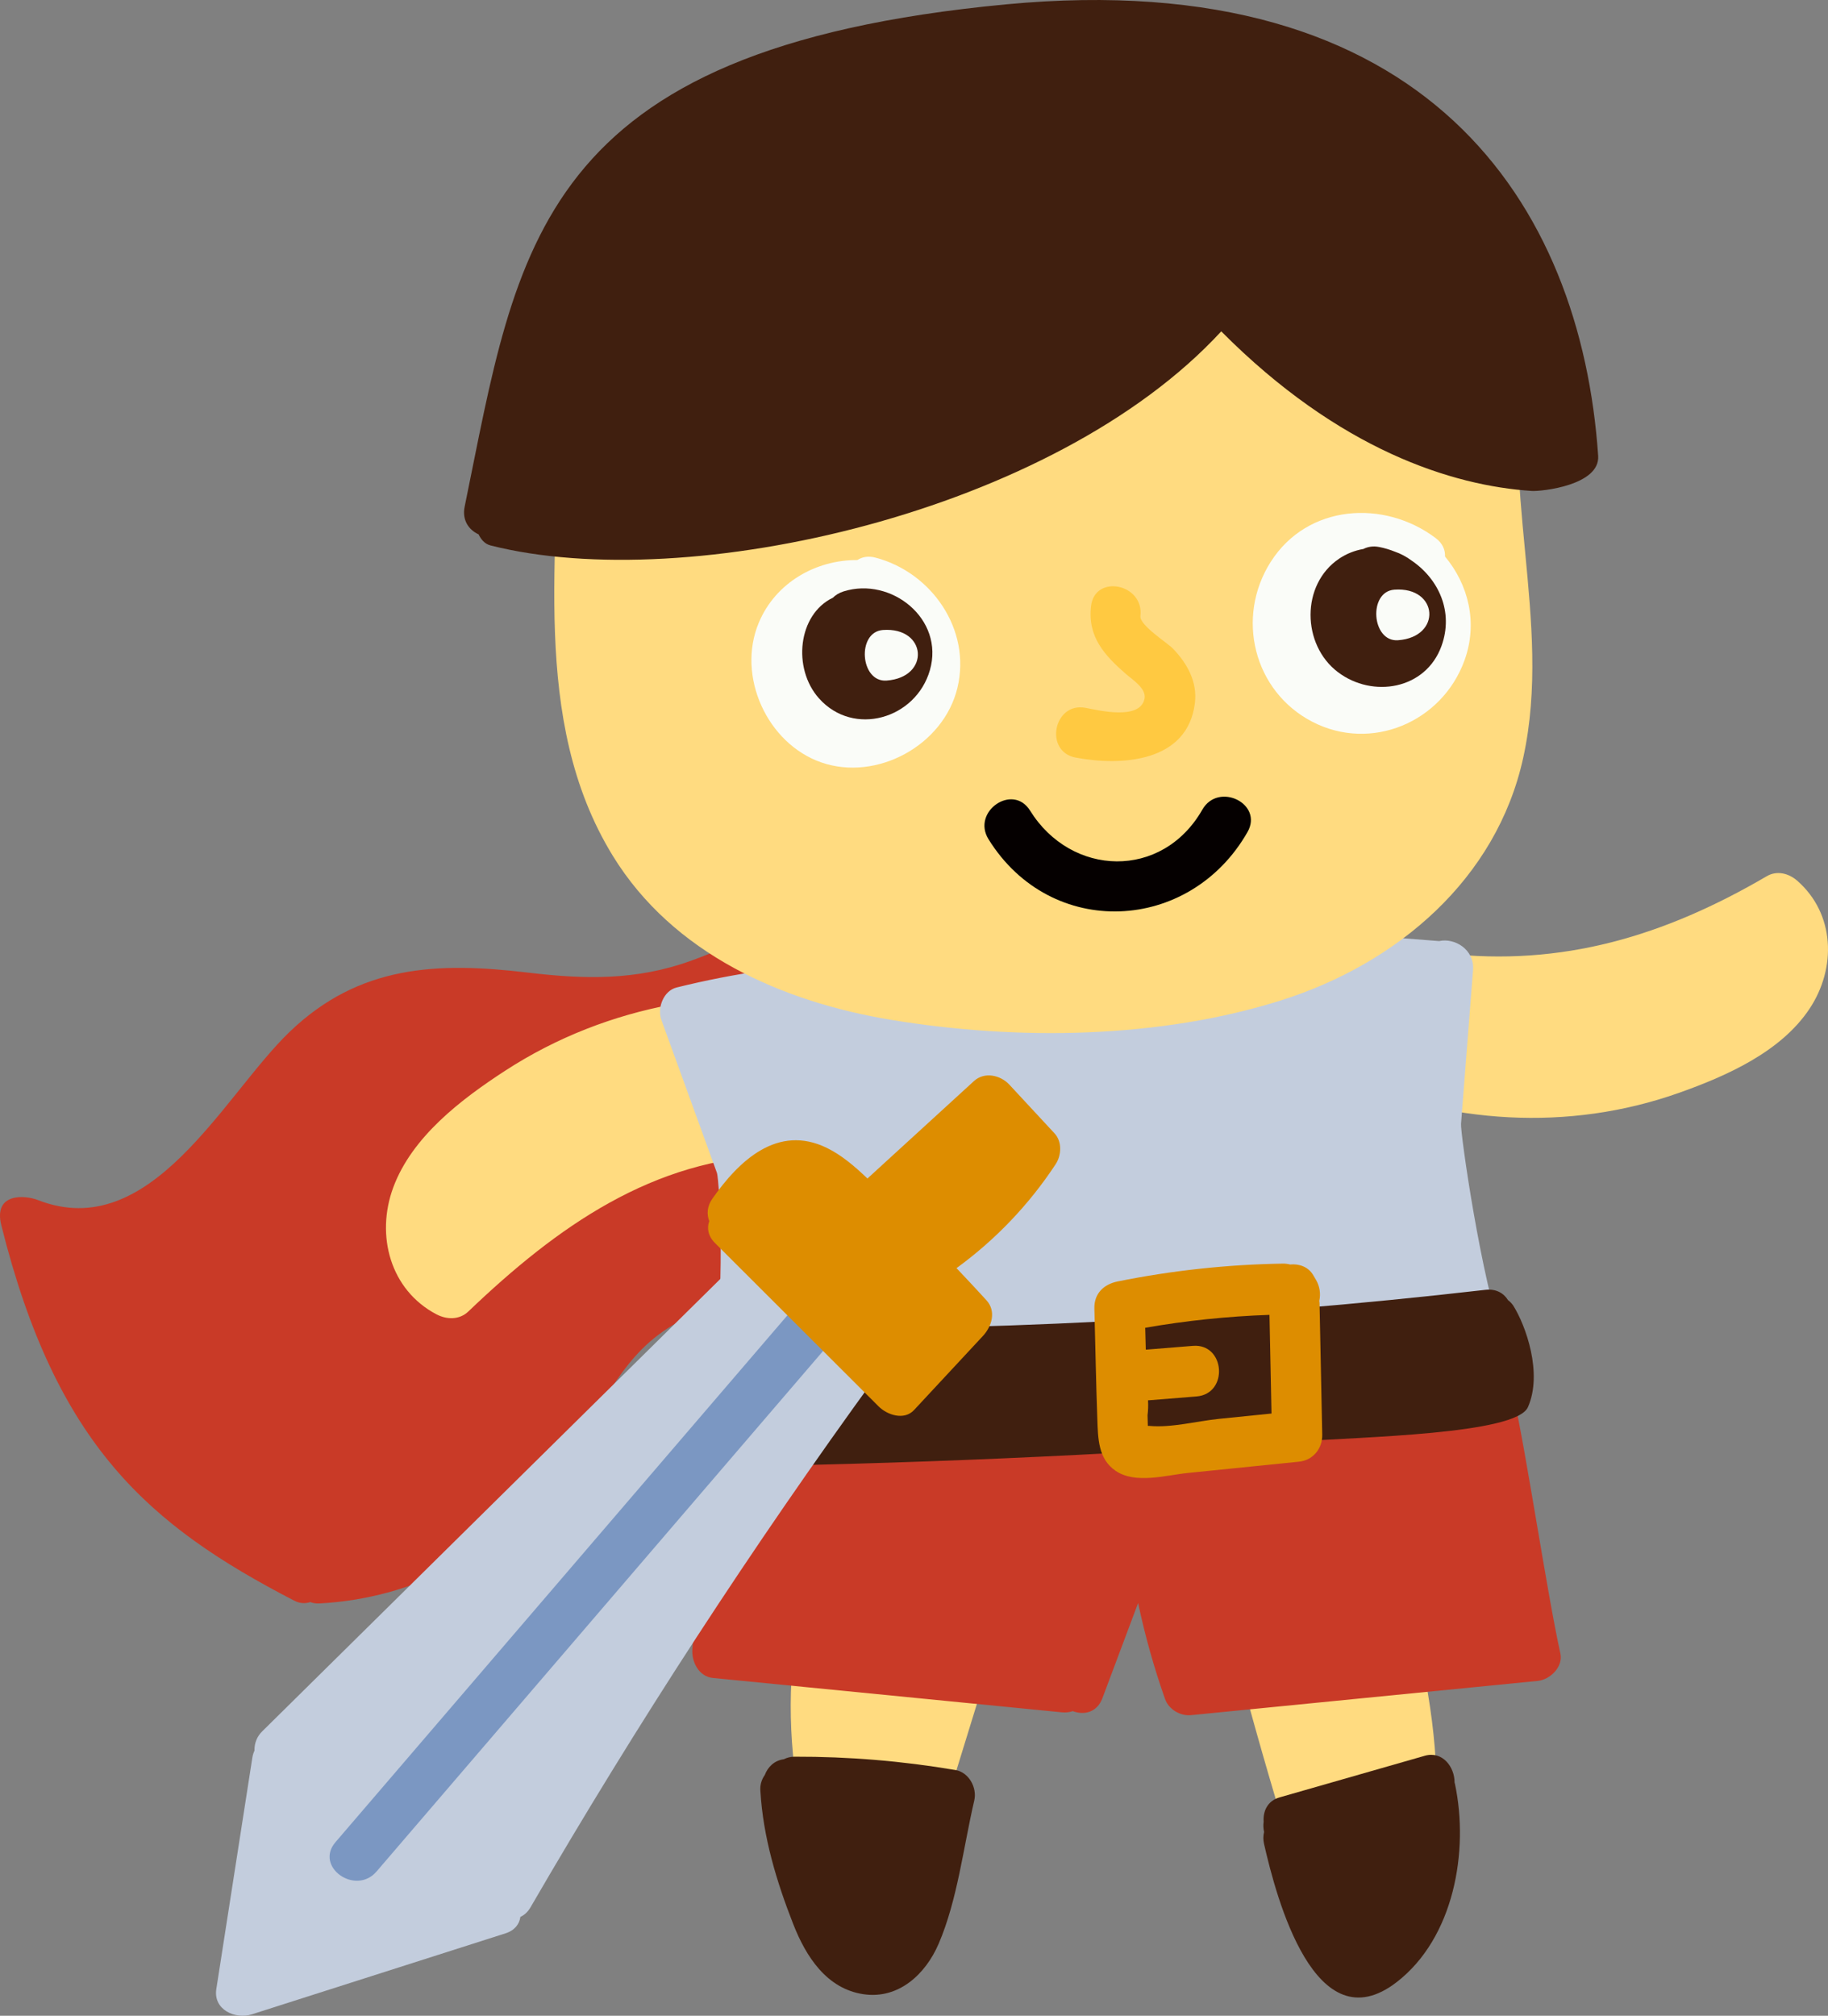 <svg version="1.1" xmlns="http://www.w3.org/2000/svg" xmlns:xlink="http://www.w3.org/1999/xlink" width="105.319" height="116.089" viewBox="0,0,105.319,116.089"><rect x="0" y="0" width="105.319" height="116.089" fill="#808080" stroke="none"/><g transform="translate(-187.223,-122.449)"><g data-paper-data="{&quot;isPaintingLayer&quot;:true}" fill-rule="evenodd" stroke="none" stroke-width="1" stroke-linecap="butt" stroke-linejoin="miter" stroke-miterlimit="10" stroke-dasharray="" stroke-dashoffset="0" style="mix-blend-mode: normal"><path d="M204.166,214.629c-8.361,-4.332 -13.701,-8.924 -16.868,-21.62c-0.466,-1.868 1.35,-1.743 2.106,-1.448c6.521,2.547 10.692,-6.024 14.507,-9.688c4.003,-3.843 8.492,-4.035 13.726,-3.411c3.283,0.392 6.225,0.458 9.38,-0.675c2.732,-0.98 5.272,-2.429 8.012,-3.389c4.128,-1.45 8.668,-1.689 12.323,1.01c0.375,0.276 0.503,0.628 0.473,0.97c2.697,3.867 2.319,9.145 -0.42,12.937c-3.326,4.602 -8.692,6.184 -13.982,7.174c-3.252,0.609 -6.78,1.206 -9.22,3.664c-2.102,2.116 -3.17,5.055 -4.92,7.441c-3.203,4.372 -8.312,6.914 -13.652,7.199c-0.201,0.012 -0.379,-0.019 -0.535,-0.078c-0.274,0.095 -0.592,0.089 -0.93,-0.087" fill="#c93a27"/><path d="M266.181,212.171c0.762,-0.131 1.576,0.181 1.792,1.004c2.087,7.967 3.806,16.616 -1.574,23.673c-0.717,0.942 -2.122,0.329 -2.44,-0.611c-2.294,-6.767 -4.329,-13.62 -6.098,-20.543c-0.095,-0.341 -0.057,-0.706 0.106,-1.02c-0.028,-0.584 0.275,-1.137 1.032,-1.267l7.182,-1.237" data-paper-data="{&quot;origPos&quot;:null}" fill="#ffdb80"/><path d="M269.309,223.566c1.032,-0.295 1.727,0.658 1.718,1.545c0.006,0.025 0.016,0.044 0.021,0.069c0.821,3.87 -0.053,8.873 -3.36,11.425c-4.694,3.622 -6.928,-4.841 -7.637,-7.958c-0.058,-0.253 -0.05,-0.484 0.002,-0.693c-0.045,-0.195 -0.054,-0.395 -0.026,-0.59c-0.044,-0.6 0.218,-1.2 0.913,-1.4l8.37,-2.398" data-paper-data="{&quot;origPos&quot;:null}" fill="#401f0f"/><path d="M244.602,211.758c0.713,0.191 1.321,0.983 1.083,1.754c-2.181,7.074 -4.363,14.147 -6.543,21.221c-0.348,1.125 -1.996,1.633 -2.644,0.44c-3.76,-6.915 -4.729,-14.849 -2.628,-22.456c0.009,-0.033 0.024,-0.058 0.034,-0.09c-0.366,-0.857 0.015,-2.051 1.207,-2.061c3.203,-0.037 6.396,0.365 9.491,1.192" data-paper-data="{&quot;origPos&quot;:null}" fill="#ffdb80"/><path d="M243.355,226.141c-0.626,2.674 -0.967,5.73 -2.055,8.258c-0.754,1.748 -2.3,3.195 -4.322,2.9c-2.128,-0.311 -3.322,-2.173 -4.049,-4.028c-0.967,-2.461 -1.743,-5.029 -1.897,-7.681c-0.028,-0.324 0.061,-0.647 0.251,-0.911c0.175,-0.469 0.561,-0.847 1.1,-0.913c0.176,-0.089 0.381,-0.147 0.626,-0.147c3.104,-0.009 6.202,0.248 9.262,0.768c0.775,0.131 1.256,1.02 1.084,1.753" fill="#401f0f"/><path d="M228.296,219.085c-0.824,-0.081 -1.246,-0.951 -1.181,-1.688c0.288,-3.258 0.823,-10.848 2.486,-13.658c0.487,-0.825 1.425,-0.901 2.09,-0.562c0.178,-0.053 0.373,-0.078 0.588,-0.058c6.699,0.629 13.39,0.605 20.085,-0.041c0.404,-0.159 0.879,-0.089 1.27,0.151c0.009,-0.001 0.015,-0.005 0.025,-0.005l19.244,-1.897c1.083,-0.107 1.613,0.691 1.513,1.533c0.004,0.014 0.003,-0.048 0.006,-0.033c0.761,3.429 1.942,11.42 2.702,14.85c0.171,0.772 -0.599,1.507 -1.303,1.577c-6.659,0.66 -13.32,1.313 -19.979,1.973c-0.62,0.061 -1.285,-0.333 -1.497,-0.934c-0.636,-1.806 -1.154,-3.652 -1.55,-5.525l-2.057,5.481c-0.312,0.833 -1.066,0.99 -1.706,0.746c-0.19,0.064 -0.404,0.092 -0.64,0.068l-20.096,-1.978" fill="#c93a27"/><path d="M240.414,181.066c-0.012,-0.216 0.033,-0.43 0.128,-0.624v-0.01c-0.014,-0.062 -0.028,-0.125 -0.03,-0.186c-0.015,-0.621 0.457,-1.367 1.155,-1.342c0.041,0.002 0.076,0.007 0.116,0.01c0.167,-0.091 0.353,-0.141 0.543,-0.146l14.965,-0.549c0.737,-0.026 1.17,0.493 1.27,1.064c0.215,0.209 0.341,0.493 0.35,0.793c0.319,5.248 -3.37,9.988 -8.733,10.274c-5.348,0.285 -9.558,-4.028 -9.764,-9.284M212.37,198.143c-2.664,-1.398 -3.511,-4.543 -2.491,-7.305c1.084,-2.932 3.934,-5.091 6.453,-6.728c5.937,-3.854 13.093,-5.049 19.993,-3.831c0.588,0.104 0.908,0.45 1.016,0.87c0.491,0.43 0.759,1.06 0.727,1.712c0.362,1.175 4.288,5.801 -6.085,6.108c-7.136,0.212 -12.64,4.099 -17.777,9.01c-0.513,0.491 -1.242,0.475 -1.836,0.164M290.765,173.167c2.179,1.9 2.276,5.025 0.715,7.375c-1.657,2.495 -4.793,3.875 -7.505,4.839c-6.39,2.272 -13.334,1.79 -19.508,-0.888c-0.526,-0.228 -0.747,-0.623 -0.756,-1.04c-0.363,-0.51 -0.474,-1.158 -0.301,-1.76c-0.079,-1.178 -1.637,-3.68 -0.693,-4.328c0.096,-0.103 5.842,-0.232 7.718,-0.015c6.805,0.786 12.703,-1.003 18.58,-4.44c0.587,-0.343 1.264,-0.166 1.75,0.257" data-paper-data="{&quot;origPos&quot;:null}" fill="#ffdb80"/><path d="M228.526,189.99l-3.2,-8.806c-0.25,-0.687 0.124,-1.678 0.882,-1.865c3.357,-0.83 6.74,-1.323 10.197,-1.43c0.423,-0.013 0.76,0.128 1.007,0.352c0.252,-0.237 0.59,-0.372 0.966,-0.305l3.717,0.664c0.218,0.04 0.394,0.125 0.54,0.237c0.408,0.11 0.749,0.428 0.804,0.987c0.363,3.692 3.6,-1.185 7.411,-1.369c3.942,-0.19 6.193,4.19 5.908,0.312c-0.036,-0.497 0.216,-1.13 0.74,-1.292l2.829,-0.877c0.411,-0.316 0.964,-0.401 1.354,-0.133c0.309,-0.287 0.726,-0.428 1.146,-0.388l7.313,0.57c0.87,-0.199 2.046,0.465 1.951,1.676l-0.692,8.855c-0.04,0.501 1.137,8.884 2.507,12.71c0.268,0.75 -0.153,1.584 -0.97,1.697c-14.427,1.976 -29.023,2.41 -43.542,1.293c-0.721,-0.055 -1.033,-0.6 -1.013,-1.16c-0.153,-0.22 -0.221,-0.509 -0.135,-0.865c0.798,-3.307 0.44,-10.42 0.28,-10.862" fill="#c3cddd"/><path d="M222.524,171.727c-4.801,-7.82 -3.028,-17.585 -3.121,-26.28c-0.008,-0.749 0.454,-1.229 1.008,-1.419c0.052,-0.652 0.463,-1.3 1.266,-1.445c17.045,-3.072 34.264,-5.032 51.497,-4.516c0.259,0.007 0.593,2.477 0.787,2.581c0.756,0.102 1.44,0.71 1.229,1.677c-1.718,7.876 1.519,15.886 -0.205,23.754c-1.54,7.031 -7.292,11.866 -13.91,13.968c-7.031,2.232 -15.238,2.336 -22.488,1.14c-6.299,-1.037 -12.593,-3.807 -16.063,-9.46" data-paper-data="{&quot;origPos&quot;:null}" fill="#ffdb80"/><path d="M246.57,169.132c2.376,3.825 7.614,3.99 9.924,-0.053c0.925,-1.62 3.536,-0.345 2.602,1.29c-3.324,5.822 -11.314,6.217 -14.92,0.413c-0.99,-1.593 1.402,-3.246 2.393,-1.65" fill="#050000"/><path d="M230.937,158.319c0.97,-2.33 3.31,-3.631 5.682,-3.616c0.271,-0.177 0.619,-0.25 1.038,-0.141c3.215,0.836 5.54,4.127 4.727,7.501c-0.798,3.32 -4.657,5.404 -7.845,4.294c-3.113,-1.084 -4.886,-4.959 -3.602,-8.038" fill="#fafcf8"/><path d="M235.203,156.877c0.158,-0.156 0.361,-0.286 0.625,-0.369c2.729,-0.856 5.822,1.577 4.97,4.538c-0.809,2.808 -4.399,3.86 -6.393,1.62c-1.537,-1.728 -1.21,-4.826 0.798,-5.79" fill="#401f0f"/><path d="M238.093,158.731c2.541,-0.183 2.749,2.73 0.207,2.913c-1.525,0.11 -1.732,-2.803 -0.207,-2.913M260.44,154.8c2.114,-3.314 6.522,-3.604 9.5,-1.361c0.404,0.304 0.554,0.686 0.537,1.061c1.343,1.608 1.91,3.814 1.12,5.986c-1.298,3.565 -5.378,5.28 -8.76,3.533c-3.386,-1.748 -4.441,-6.015 -2.397,-9.22" fill="#fafcf8"/><path d="M264.379,154.622c0.42,-0.283 0.895,-0.472 1.394,-0.556c0.252,-0.13 0.557,-0.183 0.912,-0.114c0.31,0.06 0.612,0.152 0.9,0.267c0.349,0.12 0.673,0.296 0.966,0.514c1.556,1.058 2.438,2.947 1.722,4.921c-0.909,2.508 -3.963,3.02 -5.967,1.504c-2.083,-1.575 -2.145,-5.045 0.073,-6.536" fill="#401f0f"/><path d="M267.56,156.408c2.542,-0.183 2.75,2.73 0.208,2.913c-1.525,0.11 -1.732,-2.803 -0.207,-2.913" fill="#fafcf8"/><path d="M214.793,153.222c-0.556,-0.256 -0.96,-0.812 -0.799,-1.595c3.07,-14.931 4.015,-26.359 31.19,-28.927c24.28,-2.295 33.128,11.538 34.116,25.998c0.117,1.705 -3.279,2.062 -3.833,2.025c-4.555,-0.301 -11.075,-2.343 -17.883,-9.191c-9.622,10.445 -30.741,15.212 -42.097,12.33c-0.364,-0.092 -0.566,-0.382 -0.694,-0.642" data-paper-data="{&quot;origPos&quot;:null}" fill="#401f0f"/><path d="M249.763,163.214c0.762,0.144 3.124,0.729 3.398,-0.511c0.132,-0.597 -0.685,-1.104 -1.066,-1.435c-1.239,-1.08 -2.22,-2.146 -2.013,-3.913c0.22,-1.864 3.064,-1.287 2.845,0.574c-0.062,0.523 1.543,1.532 1.874,1.874c0.82,0.851 1.415,1.91 1.265,3.138c-0.419,3.427 -4.26,3.631 -6.871,3.138c-1.833,-0.346 -1.27,-3.212 0.568,-2.865" data-paper-data="{&quot;origPos&quot;:null}" fill="#ffc941"/><path d="M227.886,206.914c-1.311,0.013 -0.685,-5.956 -0.252,-7.125c0.163,-0.44 0.758,-0.819 1.226,-0.814c14.681,0.18 29.359,-0.569 43.945,-2.243c0.621,-0.071 1.058,0.196 1.301,0.593c0.119,0.088 0.222,0.195 0.304,0.318c0.717,1.14 1.708,3.891 0.843,5.846c-0.69,1.561 -9.543,1.709 -13.405,1.985c-10.641,0.763 -23.032,1.332 -33.962,1.44" fill="#401f0f"/><path d="M253.355,204.567l0.093,0.001c1.249,0.121 2.752,-0.278 4.002,-0.405l3.03,-0.307l-0.117,-5.683c-2.406,0.084 -4.79,0.331 -7.16,0.744l0.034,1.261l2.715,-0.219c1.861,-0.15 2.07,2.763 0.207,2.913l-2.794,0.225c0.018,0.287 0.009,0.575 -0.027,0.86l0.017,0.61M251.507,207.161c-1.023,-0.688 -1.022,-1.887 -1.062,-2.995c-0.077,-2.118 -0.113,-4.238 -0.17,-6.357c-0.023,-0.864 0.542,-1.4 1.343,-1.56c3.137,-0.633 6.326,-0.977 9.526,-1.027c0.137,-0.001 0.273,0.016 0.405,0.051c0.513,-0.053 1.049,0.129 1.329,0.605l0.166,0.28c0.214,0.366 0.281,0.8 0.188,1.214c0.003,0.037 0.014,0.067 0.015,0.107l0.156,7.591c0.016,0.807 -0.529,1.478 -1.343,1.56l-6.403,0.649c-1.248,0.126 -3.005,0.654 -4.15,-0.118" fill="#dd8d00"/><path d="M217.788,232.294c-0.161,0.276 -0.363,0.45 -0.583,0.55c-0.056,0.409 -0.317,0.775 -0.858,0.948l-14.617,4.666c-0.944,0.302 -2.23,-0.261 -2.044,-1.458l2.077,-13.332c0.023,-0.149 0.068,-0.28 0.123,-0.402c-0.015,-0.421 0.151,-0.829 0.457,-1.119l27.787,-27.43c0.158,-0.161 0.354,-0.279 0.569,-0.345c0.54,-0.593 1.536,-0.817 2.225,-0.038l4.238,4.799c0.16,0.176 0.272,0.39 0.325,0.621c0.526,0.436 0.78,1.185 0.26,1.9c-7.176,9.863 -13.838,20.09 -19.959,30.64" fill="#c3cddd"/><path d="M208.918,230.23c-1.21,1.41 -3.588,-0.264 -2.367,-1.688l27.952,-32.572c1.21,-1.41 3.588,0.265 2.367,1.689l-27.952,32.571" fill="#7b97c2"/><path d="M244.057,197.334c0.579,0.635 0.305,1.508 -0.205,2.056l-3.966,4.264c-0.572,0.616 -1.547,0.286 -2.04,-0.206l-9.428,-9.41c-0.408,-0.408 -0.474,-0.866 -0.333,-1.266c-0.149,-0.387 -0.131,-0.842 0.179,-1.287c1.541,-2.206 3.77,-4.302 6.591,-2.93c0.845,0.411 1.615,1.064 2.345,1.766l6.137,-5.612c0.606,-0.555 1.528,-0.345 2.04,0.207c0.869,0.937 1.737,1.874 2.607,2.81c0.44,0.477 0.396,1.259 0.06,1.77c-1.528,2.323 -3.464,4.351 -5.713,5.986c0.58,0.612 1.157,1.228 1.727,1.852" fill="#dd8d00"/></g></g></svg>